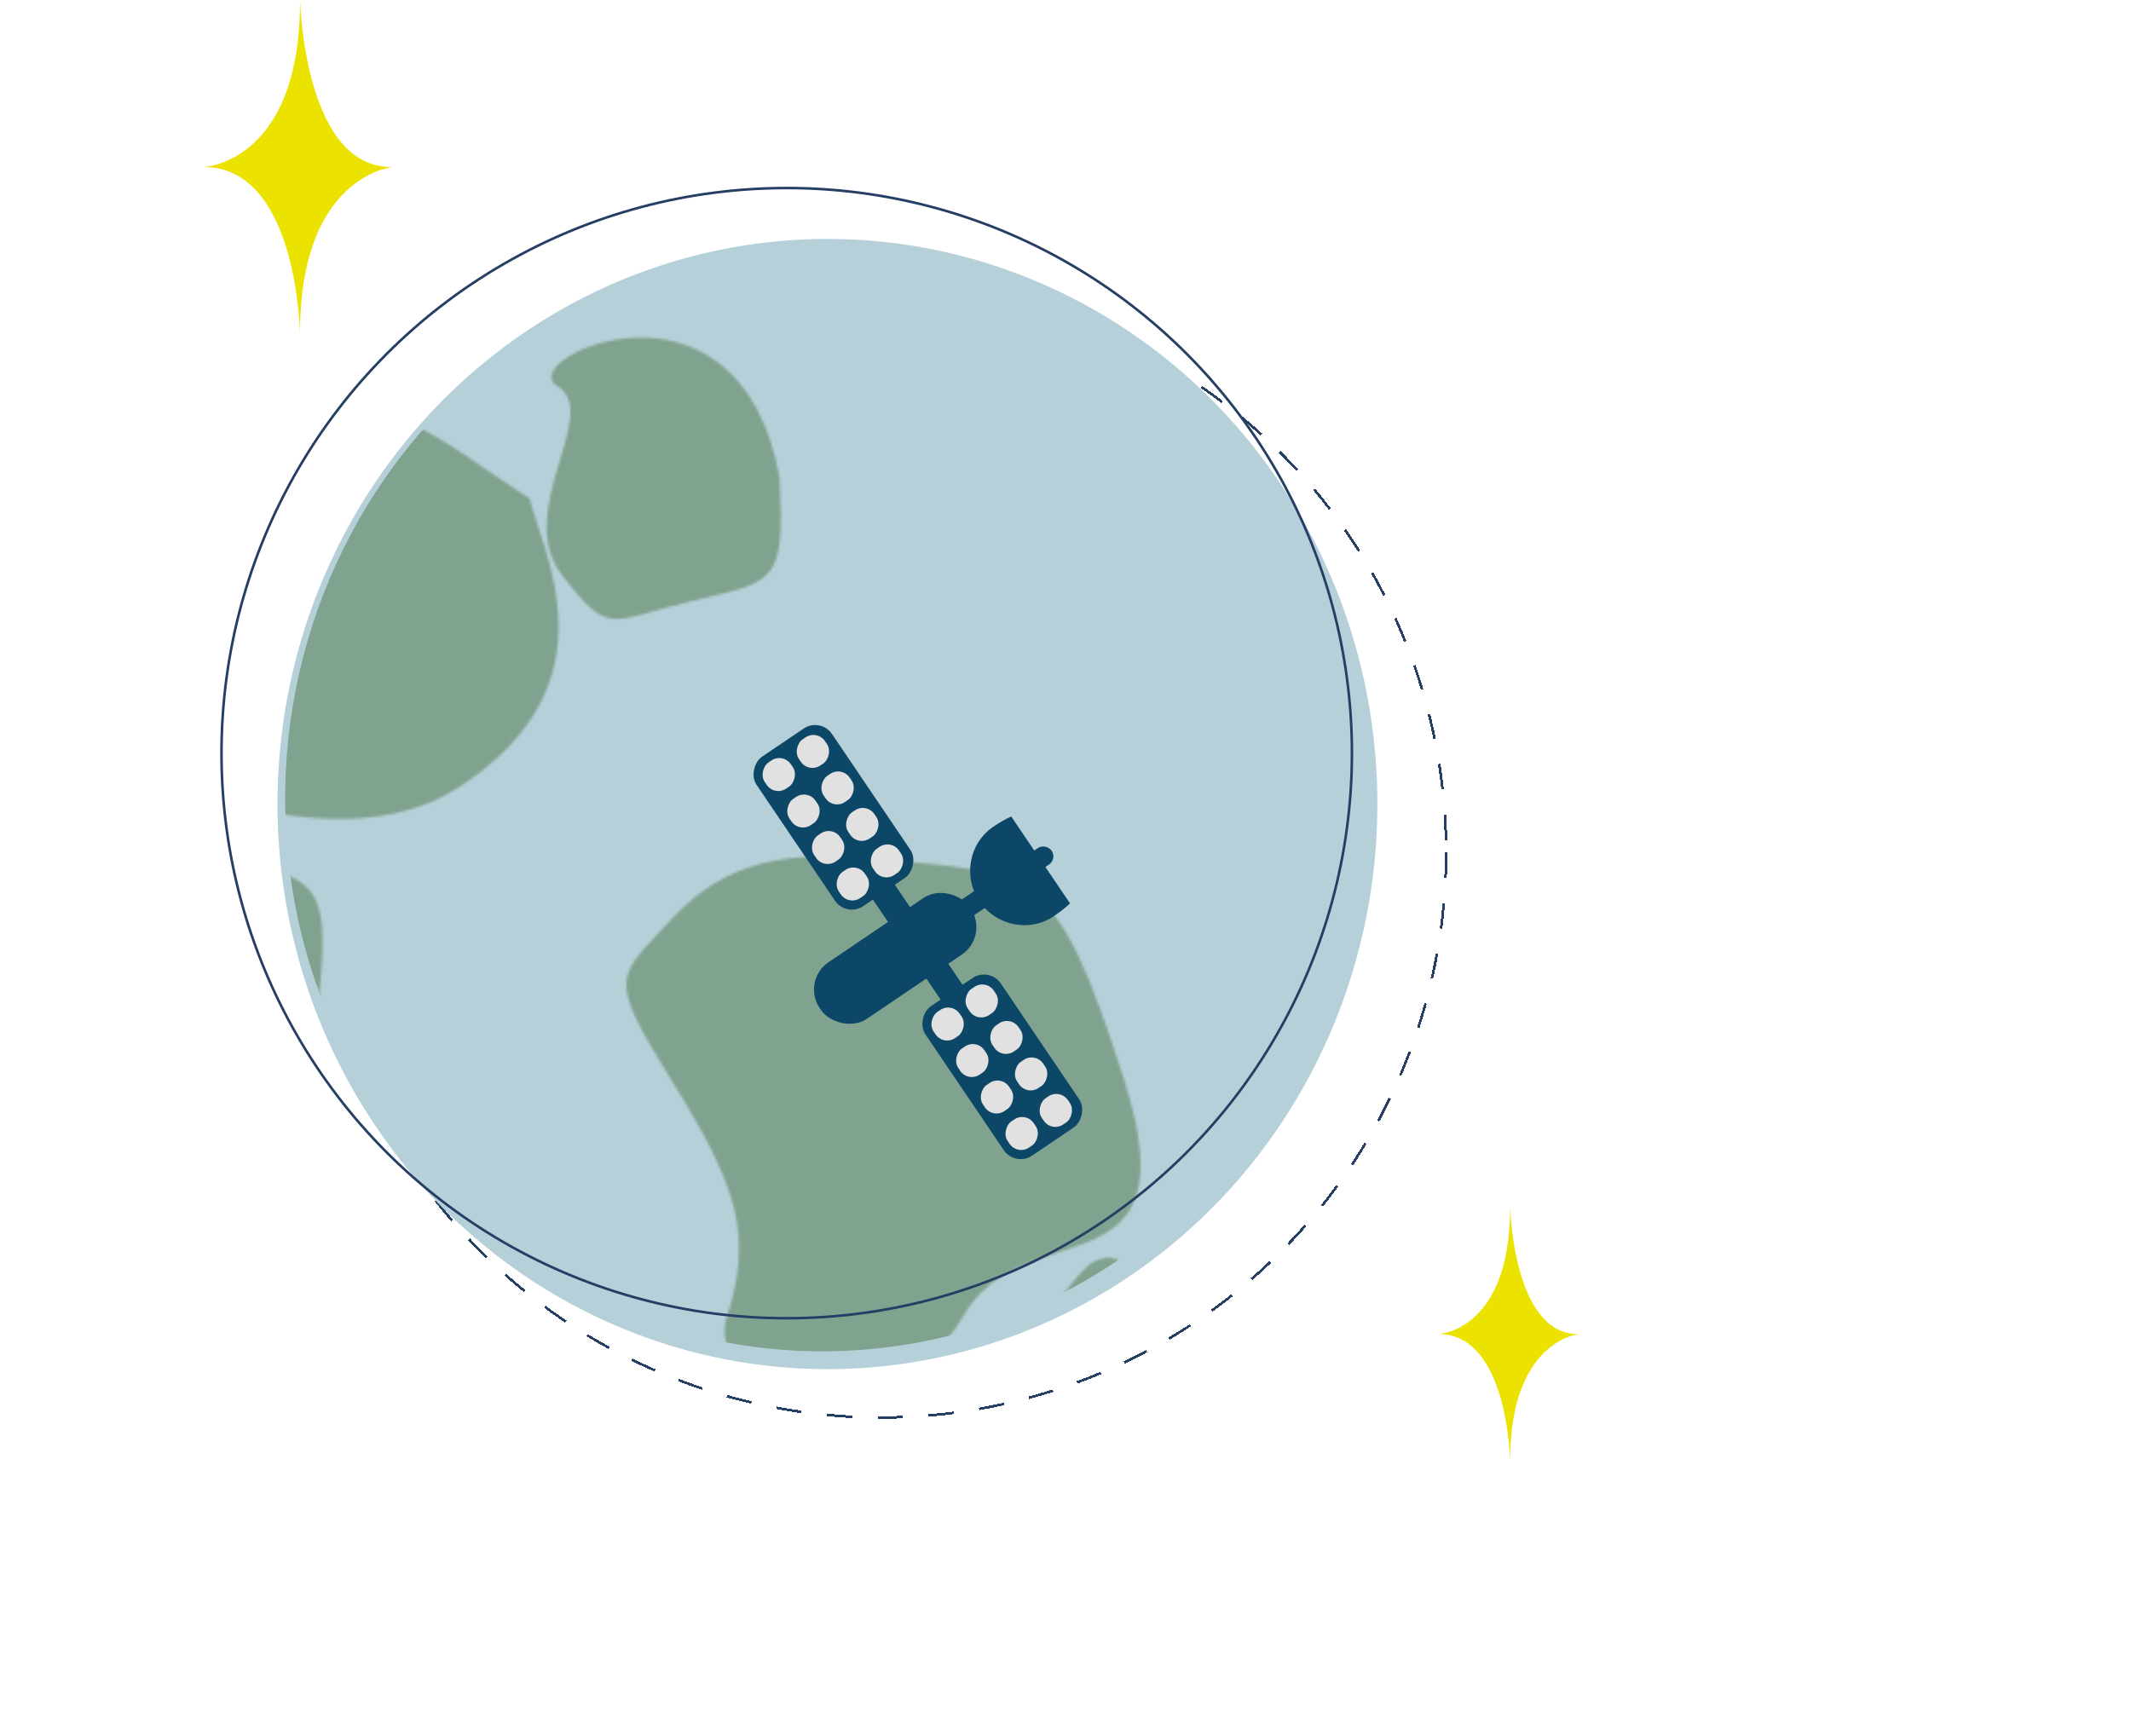 <svg width="837" height="682" viewBox="0 0 837 682" fill="none" xmlns="http://www.w3.org/2000/svg">
<g filter="url(#filter0_d_25_579)">
<circle cx="346" cy="330.867" r="222" stroke="#253E64" stroke-dasharray="10 10" shape-rendering="crispEdges"/>
</g>
<ellipse cx="325" cy="315.867" rx="216" ry="222" fill="#B6D0D9"/>
<mask id="mask0_25_579" style="mask-type:alpha" maskUnits="userSpaceOnUse" x="-115" y="132" width="594" height="532">
<path d="M188.284 491.284C160.784 452.284 171.784 483.284 125.284 498.784C101.284 518.284 125.284 555.284 136.784 569.784C148.284 584.284 213.784 553.284 204.784 540.784C195.784 528.284 215.784 530.284 188.284 491.284Z" fill="#5C835B" fill-opacity="0.59"/>
<path d="M272.316 235.983C305.147 228.227 308.169 229.158 306.217 187.692C290.189 99.537 201.119 141.092 218.867 151.688C236.615 162.283 201.485 200.6 220.566 225.668C239.646 250.737 239.486 243.739 272.316 235.983Z" fill="#5C835B" fill-opacity="0.59"/>
<path d="M110.667 609.603C113.667 572.603 129.167 564.603 84.167 527.603C57.667 512.103 31.667 582.103 48.167 609.603C64.667 637.103 107.667 646.603 110.667 609.603Z" fill="#5C835B" fill-opacity="0.59"/>
<path d="M293.585 599.483C279.085 553.983 274.585 555.983 241.585 552.983C223.585 551.178 210.085 552.983 198.585 565.483C187.085 577.983 184.585 576.983 198.585 599.483C212.585 621.983 215.585 631.983 210.085 648.983C204.585 665.983 247.085 671.483 259.585 648.983C272.085 626.483 308.085 644.983 293.585 599.483Z" fill="#5C835B" fill-opacity="0.59"/>
<path d="M82.539 337.272C38.291 330.4 13.512 327.752 -12.805 271.796C-29.548 242.832 -28.325 244.852 -62.754 262.172C-97.184 279.493 -87.6 361.517 -109.271 417.487C-130.942 473.457 -81.321 533.832 -52.289 499.006C-23.257 464.18 -10.198 494.076 43.313 470.652C96.824 447.228 117.862 456.762 124.29 401.091C130.718 345.421 126.786 344.144 82.539 337.272Z" fill="#5C835B" fill-opacity="0.59"/>
<path d="M120.086 166.265C153.206 153.41 168.569 170.059 208.009 195.909C213.574 218.295 241.948 268.686 180.663 309.011C119.378 349.337 6.328 282.361 24.063 268.709C41.798 255.056 10.93 210.568 4.121 188.491C-2.688 166.414 20.493 148.106 55.112 175.815C89.732 203.523 86.967 179.12 120.086 166.265Z" fill="#5C835B" fill-opacity="0.59"/>
<path d="M441.666 424.681C414.538 339.377 406.119 343.127 344.38 337.503C310.705 334.118 285.448 337.503 263.933 360.938C242.418 384.373 237.741 382.498 263.933 424.681C290.125 466.865 295.738 485.613 285.448 517.485C275.158 549.357 354.67 559.668 378.056 517.485C401.442 475.301 468.793 509.985 441.666 424.681Z" fill="#5C835B" fill-opacity="0.59"/>
<path d="M467.691 552.554C482.806 566.508 478.057 578.736 474.649 605.829C464.422 614.421 445.434 642.003 408.862 620.39C372.291 598.778 378.355 522.933 389.969 528.682C401.584 534.432 416.867 507.055 426.617 497.894C436.367 488.734 451.789 496.131 446.188 521.19C440.587 546.248 452.575 538.599 467.691 552.554Z" fill="#5C835B" fill-opacity="0.59"/>
</mask>
<g mask="url(#mask0_25_579)">
<ellipse cx="323" cy="313.866" rx="211" ry="217" fill="#5C835B"/>
</g>
<circle cx="309" cy="295.867" r="222" stroke="#253E64"/>
<g filter="url(#filter1_dd_25_579)">
<rect x="388.562" y="359.712" width="71.044" height="26.858" rx="13" transform="rotate(145.92 388.562 359.712)" fill="#0C4767"/>
<rect x="350.927" y="338.772" width="49.384" height="10.397" transform="rotate(55.92 350.927 338.772)" fill="#0C4767"/>
<rect x="414.566" y="329.307" width="43.066" height="6.815" rx="3.408" transform="rotate(145.92 414.566 329.307)" fill="#0C4767" stroke="#0C4767"/>
<rect x="322.294" y="273.716" width="70.895" height="35.727" rx="8" transform="rotate(55.92 322.294 273.716)" fill="#0C4767"/>
<rect x="321.084" y="277.905" width="13.398" height="13.398" rx="6" transform="rotate(55.92 321.084 277.905)" fill="#E1E1E1"/>
<rect x="321.084" y="277.905" width="13.398" height="13.398" rx="6" transform="rotate(55.92 321.084 277.905)" stroke="#0C4767"/>
<rect x="330.781" y="292.238" width="13.398" height="13.398" rx="6" transform="rotate(55.92 330.781 292.238)" fill="#E1E1E1"/>
<rect x="330.781" y="292.238" width="13.398" height="13.398" rx="6" transform="rotate(55.92 330.781 292.238)" stroke="#0C4767"/>
<rect x="340.478" y="306.571" width="13.398" height="13.398" rx="6" transform="rotate(55.92 340.478 306.571)" fill="#E1E1E1"/>
<rect x="340.478" y="306.571" width="13.398" height="13.398" rx="6" transform="rotate(55.92 340.478 306.571)" stroke="#0C4767"/>
<rect x="350.175" y="320.904" width="13.398" height="13.398" rx="6" transform="rotate(55.92 350.175 320.904)" fill="#E1E1E1"/>
<rect x="350.175" y="320.904" width="13.398" height="13.398" rx="6" transform="rotate(55.92 350.175 320.904)" stroke="#0C4767"/>
<rect x="307.676" y="286.976" width="13.398" height="13.398" rx="6" transform="rotate(55.92 307.676 286.976)" fill="#E1E1E1"/>
<rect x="307.676" y="286.976" width="13.398" height="13.398" rx="6" transform="rotate(55.92 307.676 286.976)" stroke="#0C4767"/>
<rect x="317.373" y="301.309" width="13.398" height="13.398" rx="6" transform="rotate(55.92 317.373 301.309)" fill="#E1E1E1"/>
<rect x="317.373" y="301.309" width="13.398" height="13.398" rx="6" transform="rotate(55.92 317.373 301.309)" stroke="#0C4767"/>
<rect x="327.07" y="315.642" width="13.398" height="13.398" rx="6" transform="rotate(55.92 327.07 315.642)" fill="#E1E1E1"/>
<rect x="327.07" y="315.642" width="13.398" height="13.398" rx="6" transform="rotate(55.92 327.07 315.642)" stroke="#0C4767"/>
<rect x="336.767" y="329.975" width="13.398" height="13.398" rx="6" transform="rotate(55.92 336.767 329.975)" fill="#E1E1E1"/>
<rect x="336.767" y="329.975" width="13.398" height="13.398" rx="6" transform="rotate(55.92 336.767 329.975)" stroke="#0C4767"/>
<rect x="388.608" y="371.735" width="70.895" height="35.727" rx="8" transform="rotate(55.92 388.608 371.735)" fill="#0C4767"/>
<rect x="387.398" y="375.924" width="13.398" height="13.398" rx="6" transform="rotate(55.92 387.398 375.924)" fill="#E1E1E1"/>
<rect x="387.398" y="375.924" width="13.398" height="13.398" rx="6" transform="rotate(55.92 387.398 375.924)" stroke="#0C4767"/>
<rect x="397.095" y="390.257" width="13.398" height="13.398" rx="6" transform="rotate(55.92 397.095 390.257)" fill="#E1E1E1"/>
<rect x="397.095" y="390.257" width="13.398" height="13.398" rx="6" transform="rotate(55.92 397.095 390.257)" stroke="#0C4767"/>
<rect x="406.792" y="404.59" width="13.398" height="13.398" rx="6" transform="rotate(55.92 406.792 404.59)" fill="#E1E1E1"/>
<rect x="406.792" y="404.59" width="13.398" height="13.398" rx="6" transform="rotate(55.92 406.792 404.59)" stroke="#0C4767"/>
<rect x="416.489" y="418.923" width="13.398" height="13.398" rx="6" transform="rotate(55.92 416.489 418.923)" fill="#E1E1E1"/>
<rect x="416.489" y="418.923" width="13.398" height="13.398" rx="6" transform="rotate(55.92 416.489 418.923)" stroke="#0C4767"/>
<rect x="373.99" y="384.995" width="13.398" height="13.398" rx="6" transform="rotate(55.92 373.99 384.995)" fill="#E1E1E1"/>
<rect x="373.99" y="384.995" width="13.398" height="13.398" rx="6" transform="rotate(55.92 373.99 384.995)" stroke="#0C4767"/>
<rect x="383.687" y="399.328" width="13.398" height="13.398" rx="6" transform="rotate(55.92 383.687 399.328)" fill="#E1E1E1"/>
<rect x="383.687" y="399.328" width="13.398" height="13.398" rx="6" transform="rotate(55.92 383.687 399.328)" stroke="#0C4767"/>
<rect x="393.384" y="413.661" width="13.398" height="13.398" rx="6" transform="rotate(55.92 393.384 413.661)" fill="#E1E1E1"/>
<rect x="393.384" y="413.661" width="13.398" height="13.398" rx="6" transform="rotate(55.92 393.384 413.661)" stroke="#0C4767"/>
<rect x="403.081" y="427.994" width="13.398" height="13.398" rx="6" transform="rotate(55.92 403.081 427.994)" fill="#E1E1E1"/>
<rect x="403.081" y="427.994" width="13.398" height="13.398" rx="6" transform="rotate(55.92 403.081 427.994)" stroke="#0C4767"/>
<path fill-rule="evenodd" clip-rule="evenodd" d="M384.718 346.06C391.283 355.764 404.367 358.378 413.943 351.9C416.533 350.147 418.618 348.481 420.269 346.882L397.181 312.756C395.083 313.693 392.76 315.008 390.17 316.761C380.594 323.239 378.153 336.357 384.718 346.06Z" fill="#0C4767"/>
</g>
<path d="M619.753 524.083C593.128 524.083 593.128 469.7 593.128 474.273C593.128 524.083 563.743 524.083 565.042 524.083C593.128 524.083 593.128 576.67 593.128 573.894C593.128 524.083 623 524.083 619.753 524.083Z" fill="#ECE200"/>
<path d="M153.668 65.609C117.845 65.609 117.845 -5.633 117.845 0.358C117.845 65.609 78.309 65.609 80.056 65.609C117.845 65.609 117.845 134.498 117.845 130.861C117.845 65.609 158.037 65.609 153.668 65.609Z" fill="#ECE200"/>
<defs>
<filter id="filter0_d_25_579" x="119.5" y="108.367" width="453" height="453" filterUnits="userSpaceOnUse" color-interpolation-filters="sRGB">
<feFlood flood-opacity="0" result="BackgroundImageFix"/>
<feColorMatrix in="SourceAlpha" type="matrix" values="0 0 0 0 0 0 0 0 0 0 0 0 0 0 0 0 0 0 127 0" result="hardAlpha"/>
<feOffset dy="4"/>
<feGaussianBlur stdDeviation="2"/>
<feComposite in2="hardAlpha" operator="out"/>
<feColorMatrix type="matrix" values="0 0 0 0 0 0 0 0 0 0 0 0 0 0 0 0 0 0 0.25 0"/>
<feBlend mode="normal" in2="BackgroundImageFix" result="effect1_dropShadow_25_579"/>
<feBlend mode="normal" in="SourceGraphic" in2="effect1_dropShadow_25_579" result="shape"/>
</filter>
<filter id="filter1_dd_25_579" x="281.812" y="268.824" width="157.415" height="198.542" filterUnits="userSpaceOnUse" color-interpolation-filters="sRGB">
<feFlood flood-opacity="0" result="BackgroundImageFix"/>
<feColorMatrix in="SourceAlpha" type="matrix" values="0 0 0 0 0 0 0 0 0 0 0 0 0 0 0 0 0 0 127 0" result="hardAlpha"/>
<feOffset dy="2"/>
<feGaussianBlur stdDeviation="1.5"/>
<feColorMatrix type="matrix" values="0 0 0 0 0 0 0 0 0 0 0 0 0 0 0 0 0 0 0.3 0"/>
<feBlend mode="normal" in2="BackgroundImageFix" result="effect1_dropShadow_25_579"/>
<feColorMatrix in="SourceAlpha" type="matrix" values="0 0 0 0 0 0 0 0 0 0 0 0 0 0 0 0 0 0 127 0" result="hardAlpha"/>
<feMorphology radius="4" operator="dilate" in="SourceAlpha" result="effect2_dropShadow_25_579"/>
<feOffset dy="6"/>
<feGaussianBlur stdDeviation="5"/>
<feColorMatrix type="matrix" values="0 0 0 0 0 0 0 0 0 0 0 0 0 0 0 0 0 0 0.15 0"/>
<feBlend mode="normal" in2="effect1_dropShadow_25_579" result="effect2_dropShadow_25_579"/>
<feBlend mode="normal" in="SourceGraphic" in2="effect2_dropShadow_25_579" result="shape"/>
</filter>
</defs>
</svg>

